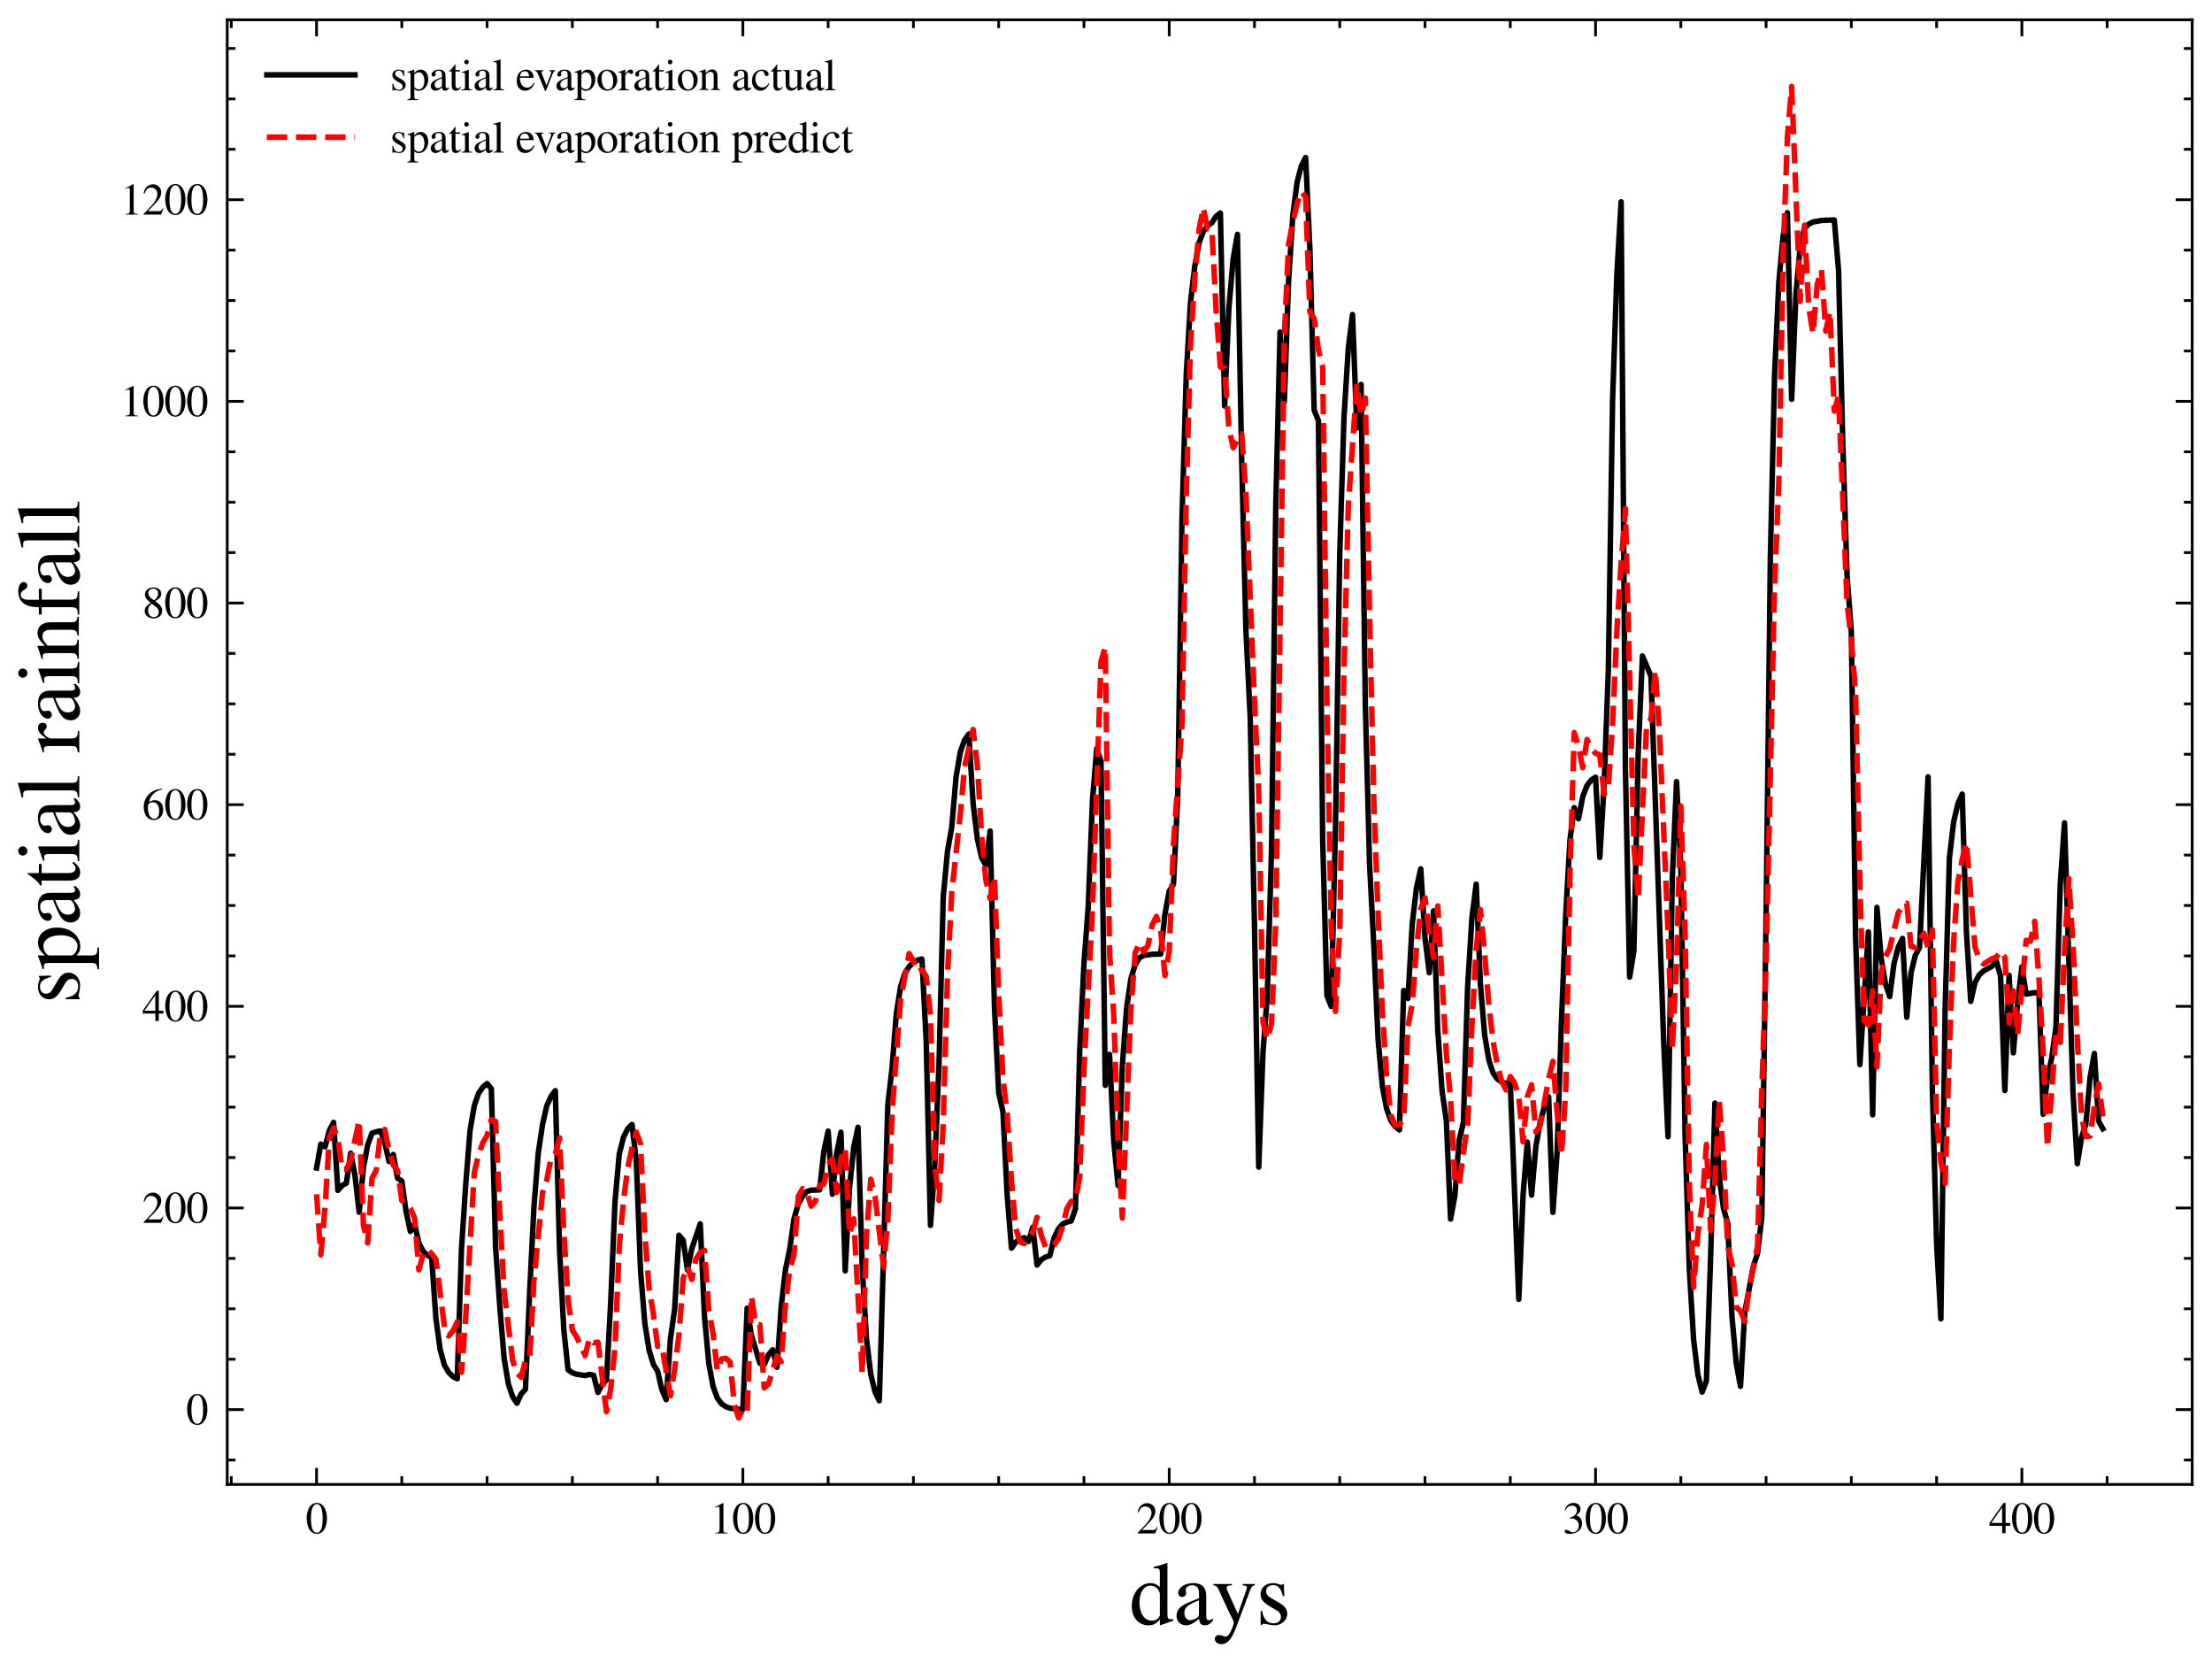 <?xml version="1.0" encoding="utf-8" standalone="no"?>
<!DOCTYPE svg PUBLIC "-//W3C//DTD SVG 1.1//EN"
  "http://www.w3.org/Graphics/SVG/1.1/DTD/svg11.dtd">
<svg xmlns:xlink="http://www.w3.org/1999/xlink" width="402.018pt" height="302.199pt" viewBox="0 0 402.018 302.199" xmlns="http://www.w3.org/2000/svg" version="1.1">
 <defs>
  <style type="text/css">*{stroke-linejoin: round; stroke-linecap: butt}</style>
 </defs>
 <g id="figure_1">
  <g id="patch_1">
   <path d="M -0 302.199 
L 402.018 302.199 
L 402.018 0 
L -0 0 
z
" style="fill: #ffffff"/>
  </g>
  <g id="axes_1">
   <g id="patch_2">
    <path d="M 41.298 269.712 
L 398.418 269.712 
L 398.418 3.6 
L 41.298 3.6 
z
" style="fill: #ffffff"/>
   </g>
   <g id="matplotlib.axis_1">
    <g id="xtick_1">
     <g id="line2d_1">
      <defs>
       <path id="m348c226885" d="M 0 0 
L 0 -3 
" style="stroke: #000000; stroke-width: 0.5"/>
      </defs>
      <g>
       <use xlink:href="#m348c226885" x="57.531" y="269.712" style="stroke: #000000; stroke-width: 0.5"/>
      </g>
     </g>
     <g id="line2d_2">
      <defs>
       <path id="mf701a31519" d="M 0 0 
L 0 3 
" style="stroke: #000000; stroke-width: 0.5"/>
      </defs>
      <g>
       <use xlink:href="#mf701a31519" x="57.531" y="3.6" style="stroke: #000000; stroke-width: 0.5"/>
      </g>
     </g>
     <g id="text_1">
      <!-- $\mathdefault{0}$ -->
      <g transform="translate(55.539 278.616) scale(0.08 -0.08)">
       <defs>
        <path id="NimbusRomNo9L-Regu-30" d="M 1626 4352 
C 1274 4352 1005 4244 768 4020 
C 397 3661 154 2925 154 2176 
C 154 1479 365 730 666 372 
C 902 90 1229 -64 1600 -64 
C 1926 -64 2202 45 2432 269 
C 2803 621 3046 1364 3046 2138 
C 3046 3450 2464 4352 1626 4352 
z
M 1606 4186 
C 2144 4186 2432 3463 2432 2125 
C 2432 788 2150 103 1600 103 
C 1050 103 768 788 768 2119 
C 768 3476 1056 4186 1606 4186 
z
" transform="scale(0.016)"/>
       </defs>
       <use xlink:href="#NimbusRomNo9L-Regu-30" transform="scale(0.996)"/>
      </g>
     </g>
    </g>
    <g id="xtick_2">
     <g id="line2d_3">
      <g>
       <use xlink:href="#m348c226885" x="135.014" y="269.712" style="stroke: #000000; stroke-width: 0.5"/>
      </g>
     </g>
     <g id="line2d_4">
      <g>
       <use xlink:href="#mf701a31519" x="135.014" y="3.6" style="stroke: #000000; stroke-width: 0.5"/>
      </g>
     </g>
     <g id="text_2">
      <!-- $\mathdefault{100}$ -->
      <g transform="translate(129.037 278.616) scale(0.08 -0.08)">
       <defs>
        <path id="NimbusRomNo9L-Regu-31" d="M 1862 4339 
L 710 3757 
L 710 3667 
C 787 3699 858 3725 883 3738 
C 998 3783 1107 3808 1171 3808 
C 1306 3808 1363 3711 1363 3505 
L 1363 592 
C 1363 379 1312 232 1210 173 
C 1114 116 1024 96 755 96 
L 755 0 
L 2522 0 
L 2522 96 
C 2016 96 1914 160 1914 470 
L 1914 4327 
L 1862 4339 
z
" transform="scale(0.016)"/>
       </defs>
       <use xlink:href="#NimbusRomNo9L-Regu-31" transform="scale(0.996)"/>
       <use xlink:href="#NimbusRomNo9L-Regu-30" transform="translate(49.813 0) scale(0.996)"/>
       <use xlink:href="#NimbusRomNo9L-Regu-30" transform="translate(99.626 0) scale(0.996)"/>
      </g>
     </g>
    </g>
    <g id="xtick_3">
     <g id="line2d_5">
      <g>
       <use xlink:href="#m348c226885" x="212.498" y="269.712" style="stroke: #000000; stroke-width: 0.5"/>
      </g>
     </g>
     <g id="line2d_6">
      <g>
       <use xlink:href="#mf701a31519" x="212.498" y="3.6" style="stroke: #000000; stroke-width: 0.5"/>
      </g>
     </g>
     <g id="text_3">
      <!-- $\mathdefault{200}$ -->
      <g transform="translate(206.52 278.616) scale(0.08 -0.08)">
       <defs>
        <path id="NimbusRomNo9L-Regu-32" d="M 3040 875 
L 2957 907 
C 2720 544 2637 486 2349 486 
L 819 486 
L 1894 1609 
C 2464 2202 2714 2687 2714 3185 
C 2714 3823 2195 4313 1530 4313 
C 1178 4313 845 4173 608 3918 
C 403 3700 307 3496 198 3043 
L 333 3011 
C 589 3636 819 3840 1261 3840 
C 1798 3840 2163 3476 2163 2940 
C 2163 2443 1869 1850 1331 1282 
L 192 77 
L 192 0 
L 2688 0 
L 3040 875 
z
" transform="scale(0.016)"/>
       </defs>
       <use xlink:href="#NimbusRomNo9L-Regu-32" transform="scale(0.996)"/>
       <use xlink:href="#NimbusRomNo9L-Regu-30" transform="translate(49.813 0) scale(0.996)"/>
       <use xlink:href="#NimbusRomNo9L-Regu-30" transform="translate(99.626 0) scale(0.996)"/>
      </g>
     </g>
    </g>
    <g id="xtick_4">
     <g id="line2d_7">
      <g>
       <use xlink:href="#m348c226885" x="289.981" y="269.712" style="stroke: #000000; stroke-width: 0.5"/>
      </g>
     </g>
     <g id="line2d_8">
      <g>
       <use xlink:href="#mf701a31519" x="289.981" y="3.6" style="stroke: #000000; stroke-width: 0.5"/>
      </g>
     </g>
     <g id="text_4">
      <!-- $\mathdefault{300}$ -->
      <g transform="translate(284.003 278.616) scale(0.08 -0.08)">
       <defs>
        <path id="NimbusRomNo9L-Regu-33" d="M 979 2138 
C 1357 2138 1504 2125 1658 2068 
C 2054 1927 2304 1562 2304 1120 
C 2304 583 1939 167 1466 167 
C 1293 167 1165 212 928 365 
C 736 480 627 525 518 525 
C 371 525 275 436 275 301 
C 275 77 550 -64 998 -64 
C 1491 -64 1997 103 2298 365 
C 2598 628 2765 999 2765 1428 
C 2765 1754 2662 2055 2477 2253 
C 2349 2394 2227 2471 1946 2592 
C 2387 2893 2547 3130 2547 3476 
C 2547 3994 2138 4352 1549 4352 
C 1229 4352 947 4244 717 4039 
C 525 3866 429 3699 288 3315 
L 384 3290 
C 646 3757 934 3968 1338 3968 
C 1754 3968 2042 3687 2042 3284 
C 2042 3053 1946 2823 1786 2663 
C 1594 2471 1414 2375 979 2221 
L 979 2138 
z
" transform="scale(0.016)"/>
       </defs>
       <use xlink:href="#NimbusRomNo9L-Regu-33" transform="scale(0.996)"/>
       <use xlink:href="#NimbusRomNo9L-Regu-30" transform="translate(49.813 0) scale(0.996)"/>
       <use xlink:href="#NimbusRomNo9L-Regu-30" transform="translate(99.626 0) scale(0.996)"/>
      </g>
     </g>
    </g>
    <g id="xtick_5">
     <g id="line2d_9">
      <g>
       <use xlink:href="#m348c226885" x="367.464" y="269.712" style="stroke: #000000; stroke-width: 0.5"/>
      </g>
     </g>
     <g id="line2d_10">
      <g>
       <use xlink:href="#mf701a31519" x="367.464" y="3.6" style="stroke: #000000; stroke-width: 0.5"/>
      </g>
     </g>
     <g id="text_5">
      <!-- $\mathdefault{400}$ -->
      <g transform="translate(361.486 278.616) scale(0.08 -0.08)">
       <defs>
        <path id="NimbusRomNo9L-Regu-34" d="M 3021 1497 
L 2368 1497 
L 2368 4352 
L 2086 4352 
L 77 1497 
L 77 1088 
L 1875 1088 
L 1875 32 
L 2368 32 
L 2368 1088 
L 3021 1088 
L 3021 1497 
z
M 1869 1497 
L 333 1497 
L 1869 3698 
L 1869 1497 
z
" transform="scale(0.016)"/>
       </defs>
       <use xlink:href="#NimbusRomNo9L-Regu-34" transform="scale(0.996)"/>
       <use xlink:href="#NimbusRomNo9L-Regu-30" transform="translate(49.813 0) scale(0.996)"/>
       <use xlink:href="#NimbusRomNo9L-Regu-30" transform="translate(99.626 0) scale(0.996)"/>
      </g>
     </g>
    </g>
    <g id="xtick_6">
     <g id="line2d_11">
      <defs>
       <path id="ma0e3bfa9b0" d="M 0 0 
L 0 -1.5 
" style="stroke: #000000; stroke-width: 0.5"/>
      </defs>
      <g>
       <use xlink:href="#ma0e3bfa9b0" x="42.035" y="269.712" style="stroke: #000000; stroke-width: 0.5"/>
      </g>
     </g>
     <g id="line2d_12">
      <defs>
       <path id="m5cf3a8f5e4" d="M 0 0 
L 0 1.5 
" style="stroke: #000000; stroke-width: 0.5"/>
      </defs>
      <g>
       <use xlink:href="#m5cf3a8f5e4" x="42.035" y="3.6" style="stroke: #000000; stroke-width: 0.5"/>
      </g>
     </g>
    </g>
    <g id="xtick_7">
     <g id="line2d_13">
      <g>
       <use xlink:href="#ma0e3bfa9b0" x="73.028" y="269.712" style="stroke: #000000; stroke-width: 0.5"/>
      </g>
     </g>
     <g id="line2d_14">
      <g>
       <use xlink:href="#m5cf3a8f5e4" x="73.028" y="3.6" style="stroke: #000000; stroke-width: 0.5"/>
      </g>
     </g>
    </g>
    <g id="xtick_8">
     <g id="line2d_15">
      <g>
       <use xlink:href="#ma0e3bfa9b0" x="88.524" y="269.712" style="stroke: #000000; stroke-width: 0.5"/>
      </g>
     </g>
     <g id="line2d_16">
      <g>
       <use xlink:href="#m5cf3a8f5e4" x="88.524" y="3.6" style="stroke: #000000; stroke-width: 0.5"/>
      </g>
     </g>
    </g>
    <g id="xtick_9">
     <g id="line2d_17">
      <g>
       <use xlink:href="#ma0e3bfa9b0" x="104.021" y="269.712" style="stroke: #000000; stroke-width: 0.5"/>
      </g>
     </g>
     <g id="line2d_18">
      <g>
       <use xlink:href="#m5cf3a8f5e4" x="104.021" y="3.6" style="stroke: #000000; stroke-width: 0.5"/>
      </g>
     </g>
    </g>
    <g id="xtick_10">
     <g id="line2d_19">
      <g>
       <use xlink:href="#ma0e3bfa9b0" x="119.518" y="269.712" style="stroke: #000000; stroke-width: 0.5"/>
      </g>
     </g>
     <g id="line2d_20">
      <g>
       <use xlink:href="#m5cf3a8f5e4" x="119.518" y="3.6" style="stroke: #000000; stroke-width: 0.5"/>
      </g>
     </g>
    </g>
    <g id="xtick_11">
     <g id="line2d_21">
      <g>
       <use xlink:href="#ma0e3bfa9b0" x="150.511" y="269.712" style="stroke: #000000; stroke-width: 0.5"/>
      </g>
     </g>
     <g id="line2d_22">
      <g>
       <use xlink:href="#m5cf3a8f5e4" x="150.511" y="3.6" style="stroke: #000000; stroke-width: 0.5"/>
      </g>
     </g>
    </g>
    <g id="xtick_12">
     <g id="line2d_23">
      <g>
       <use xlink:href="#ma0e3bfa9b0" x="166.008" y="269.712" style="stroke: #000000; stroke-width: 0.5"/>
      </g>
     </g>
     <g id="line2d_24">
      <g>
       <use xlink:href="#m5cf3a8f5e4" x="166.008" y="3.6" style="stroke: #000000; stroke-width: 0.5"/>
      </g>
     </g>
    </g>
    <g id="xtick_13">
     <g id="line2d_25">
      <g>
       <use xlink:href="#ma0e3bfa9b0" x="181.504" y="269.712" style="stroke: #000000; stroke-width: 0.5"/>
      </g>
     </g>
     <g id="line2d_26">
      <g>
       <use xlink:href="#m5cf3a8f5e4" x="181.504" y="3.6" style="stroke: #000000; stroke-width: 0.5"/>
      </g>
     </g>
    </g>
    <g id="xtick_14">
     <g id="line2d_27">
      <g>
       <use xlink:href="#ma0e3bfa9b0" x="197.001" y="269.712" style="stroke: #000000; stroke-width: 0.5"/>
      </g>
     </g>
     <g id="line2d_28">
      <g>
       <use xlink:href="#m5cf3a8f5e4" x="197.001" y="3.6" style="stroke: #000000; stroke-width: 0.5"/>
      </g>
     </g>
    </g>
    <g id="xtick_15">
     <g id="line2d_29">
      <g>
       <use xlink:href="#ma0e3bfa9b0" x="227.994" y="269.712" style="stroke: #000000; stroke-width: 0.5"/>
      </g>
     </g>
     <g id="line2d_30">
      <g>
       <use xlink:href="#m5cf3a8f5e4" x="227.994" y="3.6" style="stroke: #000000; stroke-width: 0.5"/>
      </g>
     </g>
    </g>
    <g id="xtick_16">
     <g id="line2d_31">
      <g>
       <use xlink:href="#ma0e3bfa9b0" x="243.491" y="269.712" style="stroke: #000000; stroke-width: 0.5"/>
      </g>
     </g>
     <g id="line2d_32">
      <g>
       <use xlink:href="#m5cf3a8f5e4" x="243.491" y="3.6" style="stroke: #000000; stroke-width: 0.5"/>
      </g>
     </g>
    </g>
    <g id="xtick_17">
     <g id="line2d_33">
      <g>
       <use xlink:href="#ma0e3bfa9b0" x="258.987" y="269.712" style="stroke: #000000; stroke-width: 0.5"/>
      </g>
     </g>
     <g id="line2d_34">
      <g>
       <use xlink:href="#m5cf3a8f5e4" x="258.987" y="3.6" style="stroke: #000000; stroke-width: 0.5"/>
      </g>
     </g>
    </g>
    <g id="xtick_18">
     <g id="line2d_35">
      <g>
       <use xlink:href="#ma0e3bfa9b0" x="274.484" y="269.712" style="stroke: #000000; stroke-width: 0.5"/>
      </g>
     </g>
     <g id="line2d_36">
      <g>
       <use xlink:href="#m5cf3a8f5e4" x="274.484" y="3.6" style="stroke: #000000; stroke-width: 0.5"/>
      </g>
     </g>
    </g>
    <g id="xtick_19">
     <g id="line2d_37">
      <g>
       <use xlink:href="#ma0e3bfa9b0" x="305.477" y="269.712" style="stroke: #000000; stroke-width: 0.5"/>
      </g>
     </g>
     <g id="line2d_38">
      <g>
       <use xlink:href="#m5cf3a8f5e4" x="305.477" y="3.6" style="stroke: #000000; stroke-width: 0.5"/>
      </g>
     </g>
    </g>
    <g id="xtick_20">
     <g id="line2d_39">
      <g>
       <use xlink:href="#ma0e3bfa9b0" x="320.974" y="269.712" style="stroke: #000000; stroke-width: 0.5"/>
      </g>
     </g>
     <g id="line2d_40">
      <g>
       <use xlink:href="#m5cf3a8f5e4" x="320.974" y="3.6" style="stroke: #000000; stroke-width: 0.5"/>
      </g>
     </g>
    </g>
    <g id="xtick_21">
     <g id="line2d_41">
      <g>
       <use xlink:href="#ma0e3bfa9b0" x="336.471" y="269.712" style="stroke: #000000; stroke-width: 0.5"/>
      </g>
     </g>
     <g id="line2d_42">
      <g>
       <use xlink:href="#m5cf3a8f5e4" x="336.471" y="3.6" style="stroke: #000000; stroke-width: 0.5"/>
      </g>
     </g>
    </g>
    <g id="xtick_22">
     <g id="line2d_43">
      <g>
       <use xlink:href="#ma0e3bfa9b0" x="351.967" y="269.712" style="stroke: #000000; stroke-width: 0.5"/>
      </g>
     </g>
     <g id="line2d_44">
      <g>
       <use xlink:href="#m5cf3a8f5e4" x="351.967" y="3.6" style="stroke: #000000; stroke-width: 0.5"/>
      </g>
     </g>
    </g>
    <g id="xtick_23">
     <g id="line2d_45">
      <g>
       <use xlink:href="#ma0e3bfa9b0" x="382.961" y="269.712" style="stroke: #000000; stroke-width: 0.5"/>
      </g>
     </g>
     <g id="line2d_46">
      <g>
       <use xlink:href="#m5cf3a8f5e4" x="382.961" y="3.6" style="stroke: #000000; stroke-width: 0.5"/>
      </g>
     </g>
    </g>
    <g id="text_6">
     <!-- days -->
     <g transform="translate(205.249 295.148) scale(0.16 -0.16)">
      <defs>
       <path id="NimbusRomNo9L-Regu-64" d="M 2202 -64 
L 3142 269 
L 3142 365 
C 3027 365 3014 365 2995 365 
C 2765 365 2714 435 2714 731 
L 2714 4364 
L 2682 4377 
C 2374 4268 2150 4204 1741 4096 
L 1741 3994 
C 1792 4000 1830 4000 1882 4000 
C 2118 4000 2176 3936 2176 3672 
L 2176 2669 
C 1933 2874 1760 2944 1504 2944 
C 768 2944 173 2221 173 1312 
C 173 493 653 -64 1357 -64 
C 1715 -64 1958 64 2176 365 
L 2176 -45 
L 2202 -64 
z
M 2176 653 
C 2176 608 2131 531 2067 461 
C 1952 333 1792 269 1606 269 
C 1075 269 723 781 723 1568 
C 723 2291 1037 2765 1523 2765 
C 1862 2765 2176 2464 2176 2125 
L 2176 653 
z
" transform="scale(0.016)"/>
       <path id="NimbusRomNo9L-Regu-61" d="M 2829 423 
C 2720 333 2643 301 2547 301 
C 2400 301 2355 390 2355 672 
L 2355 1920 
C 2355 2253 2323 2438 2227 2592 
C 2086 2822 1811 2944 1434 2944 
C 832 2944 358 2630 358 2227 
C 358 2080 486 1952 634 1952 
C 787 1952 922 2080 922 2221 
C 922 2246 915 2278 909 2323 
C 896 2381 890 2432 890 2477 
C 890 2650 1094 2790 1350 2790 
C 1664 2790 1837 2605 1837 2259 
L 1837 1869 
C 851 1472 742 1421 467 1178 
C 326 1050 237 832 237 621 
C 237 218 518 -64 909 -64 
C 1190 -64 1453 70 1843 403 
C 1875 70 1990 -64 2253 -64 
C 2470 -64 2605 13 2829 256 
L 2829 423 
z
M 1837 783 
C 1837 584 1805 526 1670 449 
C 1517 359 1338 301 1203 301 
C 979 301 800 520 800 796 
L 800 822 
C 800 1201 1062 1433 1837 1715 
L 1837 783 
z
" transform="scale(0.016)"/>
       <path id="NimbusRomNo9L-Regu-79" d="M 3040 2880 
L 2176 2880 
L 2176 2784 
C 2381 2784 2483 2726 2483 2623 
C 2483 2597 2477 2559 2458 2514 
L 1837 742 
L 1101 2377 
C 1062 2468 1037 2552 1037 2622 
C 1037 2739 1133 2784 1408 2784 
L 1408 2880 
L 90 2880 
L 90 2790 
C 256 2765 365 2694 416 2585 
L 1146 1005 
L 1165 953 
L 1261 761 
C 1440 440 1542 209 1542 112 
C 1542 16 1395 -389 1286 -582 
C 1197 -749 1056 -871 966 -871 
C 928 -871 870 -858 806 -826 
C 685 -781 576 -755 467 -755 
C 320 -755 192 -883 192 -1037 
C 192 -1248 397 -1408 666 -1408 
C 1094 -1408 1402 -1049 1747 -124 
L 2733 2495 
C 2816 2701 2886 2765 3040 2784 
L 3040 2880 
z
" transform="scale(0.016)"/>
       <path id="NimbusRomNo9L-Regu-73" d="M 2016 2010 
L 1990 2880 
L 1920 2880 
L 1907 2867 
C 1850 2822 1843 2816 1818 2816 
C 1779 2816 1715 2829 1645 2861 
C 1504 2915 1363 2944 1197 2944 
C 691 2944 326 2616 326 2154 
C 326 1796 531 1539 1075 1231 
L 1446 1020 
C 1670 892 1779 737 1779 539 
C 1779 256 1574 77 1248 77 
C 1030 77 832 159 710 298 
C 576 455 518 600 435 960 
L 333 960 
L 333 -39 
L 416 -39 
C 461 33 486 48 563 48 
C 621 48 710 35 858 -2 
C 1037 -39 1210 -64 1325 -64 
C 1818 -64 2227 308 2227 757 
C 2227 1077 2074 1289 1690 1520 
L 998 1930 
C 819 2033 723 2194 723 2367 
C 723 2624 922 2803 1216 2803 
C 1581 2803 1773 2583 1920 2010 
L 2016 2010 
z
" transform="scale(0.016)"/>
      </defs>
      <use xlink:href="#NimbusRomNo9L-Regu-64" transform="scale(0.996)"/>
      <use xlink:href="#NimbusRomNo9L-Regu-61" transform="translate(49.813 0) scale(0.996)"/>
      <use xlink:href="#NimbusRomNo9L-Regu-79" transform="translate(94.047 0) scale(0.996)"/>
      <use xlink:href="#NimbusRomNo9L-Regu-73" transform="translate(143.86 0) scale(0.996)"/>
     </g>
    </g>
   </g>
   <g id="matplotlib.axis_2">
    <g id="ytick_1">
     <g id="line2d_47">
      <defs>
       <path id="m7236dd295a" d="M 0 0 
L 3 0 
" style="stroke: #000000; stroke-width: 0.5"/>
      </defs>
      <g>
       <use xlink:href="#m7236dd295a" x="41.298" y="256.12" style="stroke: #000000; stroke-width: 0.5"/>
      </g>
     </g>
     <g id="line2d_48">
      <defs>
       <path id="m3bb8d5ce38" d="M 0 0 
L -3 0 
" style="stroke: #000000; stroke-width: 0.5"/>
      </defs>
      <g>
       <use xlink:href="#m3bb8d5ce38" x="398.418" y="256.12" style="stroke: #000000; stroke-width: 0.5"/>
      </g>
     </g>
     <g id="text_7">
      <!-- $\mathdefault{0}$ -->
      <g transform="translate(33.813 258.822) scale(0.08 -0.08)">
       <use xlink:href="#NimbusRomNo9L-Regu-30" transform="scale(0.996)"/>
      </g>
     </g>
    </g>
    <g id="ytick_2">
     <g id="line2d_49">
      <g>
       <use xlink:href="#m7236dd295a" x="41.298" y="219.482" style="stroke: #000000; stroke-width: 0.5"/>
      </g>
     </g>
     <g id="line2d_50">
      <g>
       <use xlink:href="#m3bb8d5ce38" x="398.418" y="219.482" style="stroke: #000000; stroke-width: 0.5"/>
      </g>
     </g>
     <g id="text_8">
      <!-- $\mathdefault{200}$ -->
      <g transform="translate(25.843 222.184) scale(0.08 -0.08)">
       <use xlink:href="#NimbusRomNo9L-Regu-32" transform="scale(0.996)"/>
       <use xlink:href="#NimbusRomNo9L-Regu-30" transform="translate(49.813 0) scale(0.996)"/>
       <use xlink:href="#NimbusRomNo9L-Regu-30" transform="translate(99.626 0) scale(0.996)"/>
      </g>
     </g>
    </g>
    <g id="ytick_3">
     <g id="line2d_51">
      <g>
       <use xlink:href="#m7236dd295a" x="41.298" y="182.843" style="stroke: #000000; stroke-width: 0.5"/>
      </g>
     </g>
     <g id="line2d_52">
      <g>
       <use xlink:href="#m3bb8d5ce38" x="398.418" y="182.843" style="stroke: #000000; stroke-width: 0.5"/>
      </g>
     </g>
     <g id="text_9">
      <!-- $\mathdefault{400}$ -->
      <g transform="translate(25.843 185.545) scale(0.08 -0.08)">
       <use xlink:href="#NimbusRomNo9L-Regu-34" transform="scale(0.996)"/>
       <use xlink:href="#NimbusRomNo9L-Regu-30" transform="translate(49.813 0) scale(0.996)"/>
       <use xlink:href="#NimbusRomNo9L-Regu-30" transform="translate(99.626 0) scale(0.996)"/>
      </g>
     </g>
    </g>
    <g id="ytick_4">
     <g id="line2d_53">
      <g>
       <use xlink:href="#m7236dd295a" x="41.298" y="146.205" style="stroke: #000000; stroke-width: 0.5"/>
      </g>
     </g>
     <g id="line2d_54">
      <g>
       <use xlink:href="#m3bb8d5ce38" x="398.418" y="146.205" style="stroke: #000000; stroke-width: 0.5"/>
      </g>
     </g>
     <g id="text_10">
      <!-- $\mathdefault{600}$ -->
      <g transform="translate(25.843 148.906) scale(0.08 -0.08)">
       <defs>
        <path id="NimbusRomNo9L-Regu-36" d="M 2854 4391 
C 2125 4327 1754 4205 1286 3879 
C 595 3386 218 2656 218 1802 
C 218 1248 390 688 666 370 
C 909 89 1254 -64 1651 -64 
C 2445 -64 2995 541 2995 1421 
C 2995 2236 2528 2752 1792 2752 
C 1510 2752 1376 2707 973 2464 
C 1146 3431 1862 4122 2867 4288 
L 2854 4391 
z
M 1549 2458 
C 2099 2458 2419 2000 2419 1204 
C 2419 504 2170 116 1722 116 
C 1158 116 813 714 813 1700 
C 813 2025 864 2203 992 2299 
C 1126 2400 1325 2458 1549 2458 
z
" transform="scale(0.016)"/>
       </defs>
       <use xlink:href="#NimbusRomNo9L-Regu-36" transform="scale(0.996)"/>
       <use xlink:href="#NimbusRomNo9L-Regu-30" transform="translate(49.813 0) scale(0.996)"/>
       <use xlink:href="#NimbusRomNo9L-Regu-30" transform="translate(99.626 0) scale(0.996)"/>
      </g>
     </g>
    </g>
    <g id="ytick_5">
     <g id="line2d_55">
      <g>
       <use xlink:href="#m7236dd295a" x="41.298" y="109.566" style="stroke: #000000; stroke-width: 0.5"/>
      </g>
     </g>
     <g id="line2d_56">
      <g>
       <use xlink:href="#m3bb8d5ce38" x="398.418" y="109.566" style="stroke: #000000; stroke-width: 0.5"/>
      </g>
     </g>
     <g id="text_11">
      <!-- $\mathdefault{800}$ -->
      <g transform="translate(25.843 112.268) scale(0.08 -0.08)">
       <defs>
        <path id="NimbusRomNo9L-Regu-38" d="M 1856 2400 
C 2490 2740 2714 3008 2714 3444 
C 2714 3968 2253 4352 1613 4352 
C 915 4352 397 3924 397 3341 
C 397 2925 518 2740 1190 2151 
C 499 1626 358 1428 358 992 
C 358 372 864 -64 1587 -64 
C 2355 -64 2848 359 2848 1018 
C 2848 1511 2630 1824 1856 2400 
z
M 1741 1741 
C 2208 1408 2362 1178 2362 820 
C 2362 404 2074 116 1658 116 
C 1171 116 845 487 845 1044 
C 845 1453 986 1722 1357 2023 
L 1741 1741 
z
M 1670 2516 
C 1101 2887 870 3181 870 3540 
C 870 3911 1158 4173 1562 4173 
C 1997 4173 2272 3892 2272 3450 
C 2272 3085 2093 2797 1728 2554 
C 1696 2535 1696 2535 1670 2516 
z
" transform="scale(0.016)"/>
       </defs>
       <use xlink:href="#NimbusRomNo9L-Regu-38" transform="scale(0.996)"/>
       <use xlink:href="#NimbusRomNo9L-Regu-30" transform="translate(49.813 0) scale(0.996)"/>
       <use xlink:href="#NimbusRomNo9L-Regu-30" transform="translate(99.626 0) scale(0.996)"/>
      </g>
     </g>
    </g>
    <g id="ytick_6">
     <g id="line2d_57">
      <g>
       <use xlink:href="#m7236dd295a" x="41.298" y="72.927" style="stroke: #000000; stroke-width: 0.5"/>
      </g>
     </g>
     <g id="line2d_58">
      <g>
       <use xlink:href="#m3bb8d5ce38" x="398.418" y="72.927" style="stroke: #000000; stroke-width: 0.5"/>
      </g>
     </g>
     <g id="text_12">
      <!-- $\mathdefault{1000}$ -->
      <g transform="translate(21.858 75.629) scale(0.08 -0.08)">
       <use xlink:href="#NimbusRomNo9L-Regu-31" transform="scale(0.996)"/>
       <use xlink:href="#NimbusRomNo9L-Regu-30" transform="translate(49.813 0) scale(0.996)"/>
       <use xlink:href="#NimbusRomNo9L-Regu-30" transform="translate(99.626 0) scale(0.996)"/>
       <use xlink:href="#NimbusRomNo9L-Regu-30" transform="translate(149.44 0) scale(0.996)"/>
      </g>
     </g>
    </g>
    <g id="ytick_7">
     <g id="line2d_59">
      <g>
       <use xlink:href="#m7236dd295a" x="41.298" y="36.289" style="stroke: #000000; stroke-width: 0.5"/>
      </g>
     </g>
     <g id="line2d_60">
      <g>
       <use xlink:href="#m3bb8d5ce38" x="398.418" y="36.289" style="stroke: #000000; stroke-width: 0.5"/>
      </g>
     </g>
     <g id="text_13">
      <!-- $\mathdefault{1200}$ -->
      <g transform="translate(21.858 38.99) scale(0.08 -0.08)">
       <use xlink:href="#NimbusRomNo9L-Regu-31" transform="scale(0.996)"/>
       <use xlink:href="#NimbusRomNo9L-Regu-32" transform="translate(49.813 0) scale(0.996)"/>
       <use xlink:href="#NimbusRomNo9L-Regu-30" transform="translate(99.626 0) scale(0.996)"/>
       <use xlink:href="#NimbusRomNo9L-Regu-30" transform="translate(149.44 0) scale(0.996)"/>
      </g>
     </g>
    </g>
    <g id="ytick_8">
     <g id="line2d_61">
      <defs>
       <path id="m002edf6b9c" d="M 0 0 
L 1.5 0 
" style="stroke: #000000; stroke-width: 0.5"/>
      </defs>
      <g>
       <use xlink:href="#m002edf6b9c" x="41.298" y="265.28" style="stroke: #000000; stroke-width: 0.5"/>
      </g>
     </g>
     <g id="line2d_62">
      <defs>
       <path id="mf9a5115407" d="M 0 0 
L -1.5 0 
" style="stroke: #000000; stroke-width: 0.5"/>
      </defs>
      <g>
       <use xlink:href="#mf9a5115407" x="398.418" y="265.28" style="stroke: #000000; stroke-width: 0.5"/>
      </g>
     </g>
    </g>
    <g id="ytick_9">
     <g id="line2d_63">
      <g>
       <use xlink:href="#m002edf6b9c" x="41.298" y="246.961" style="stroke: #000000; stroke-width: 0.5"/>
      </g>
     </g>
     <g id="line2d_64">
      <g>
       <use xlink:href="#mf9a5115407" x="398.418" y="246.961" style="stroke: #000000; stroke-width: 0.5"/>
      </g>
     </g>
    </g>
    <g id="ytick_10">
     <g id="line2d_65">
      <g>
       <use xlink:href="#m002edf6b9c" x="41.298" y="237.801" style="stroke: #000000; stroke-width: 0.5"/>
      </g>
     </g>
     <g id="line2d_66">
      <g>
       <use xlink:href="#mf9a5115407" x="398.418" y="237.801" style="stroke: #000000; stroke-width: 0.5"/>
      </g>
     </g>
    </g>
    <g id="ytick_11">
     <g id="line2d_67">
      <g>
       <use xlink:href="#m002edf6b9c" x="41.298" y="228.641" style="stroke: #000000; stroke-width: 0.5"/>
      </g>
     </g>
     <g id="line2d_68">
      <g>
       <use xlink:href="#mf9a5115407" x="398.418" y="228.641" style="stroke: #000000; stroke-width: 0.5"/>
      </g>
     </g>
    </g>
    <g id="ytick_12">
     <g id="line2d_69">
      <g>
       <use xlink:href="#m002edf6b9c" x="41.298" y="210.322" style="stroke: #000000; stroke-width: 0.5"/>
      </g>
     </g>
     <g id="line2d_70">
      <g>
       <use xlink:href="#mf9a5115407" x="398.418" y="210.322" style="stroke: #000000; stroke-width: 0.5"/>
      </g>
     </g>
    </g>
    <g id="ytick_13">
     <g id="line2d_71">
      <g>
       <use xlink:href="#m002edf6b9c" x="41.298" y="201.162" style="stroke: #000000; stroke-width: 0.5"/>
      </g>
     </g>
     <g id="line2d_72">
      <g>
       <use xlink:href="#mf9a5115407" x="398.418" y="201.162" style="stroke: #000000; stroke-width: 0.5"/>
      </g>
     </g>
    </g>
    <g id="ytick_14">
     <g id="line2d_73">
      <g>
       <use xlink:href="#m002edf6b9c" x="41.298" y="192.003" style="stroke: #000000; stroke-width: 0.5"/>
      </g>
     </g>
     <g id="line2d_74">
      <g>
       <use xlink:href="#mf9a5115407" x="398.418" y="192.003" style="stroke: #000000; stroke-width: 0.5"/>
      </g>
     </g>
    </g>
    <g id="ytick_15">
     <g id="line2d_75">
      <g>
       <use xlink:href="#m002edf6b9c" x="41.298" y="173.683" style="stroke: #000000; stroke-width: 0.5"/>
      </g>
     </g>
     <g id="line2d_76">
      <g>
       <use xlink:href="#mf9a5115407" x="398.418" y="173.683" style="stroke: #000000; stroke-width: 0.5"/>
      </g>
     </g>
    </g>
    <g id="ytick_16">
     <g id="line2d_77">
      <g>
       <use xlink:href="#m002edf6b9c" x="41.298" y="164.524" style="stroke: #000000; stroke-width: 0.5"/>
      </g>
     </g>
     <g id="line2d_78">
      <g>
       <use xlink:href="#mf9a5115407" x="398.418" y="164.524" style="stroke: #000000; stroke-width: 0.5"/>
      </g>
     </g>
    </g>
    <g id="ytick_17">
     <g id="line2d_79">
      <g>
       <use xlink:href="#m002edf6b9c" x="41.298" y="155.364" style="stroke: #000000; stroke-width: 0.5"/>
      </g>
     </g>
     <g id="line2d_80">
      <g>
       <use xlink:href="#mf9a5115407" x="398.418" y="155.364" style="stroke: #000000; stroke-width: 0.5"/>
      </g>
     </g>
    </g>
    <g id="ytick_18">
     <g id="line2d_81">
      <g>
       <use xlink:href="#m002edf6b9c" x="41.298" y="137.045" style="stroke: #000000; stroke-width: 0.5"/>
      </g>
     </g>
     <g id="line2d_82">
      <g>
       <use xlink:href="#mf9a5115407" x="398.418" y="137.045" style="stroke: #000000; stroke-width: 0.5"/>
      </g>
     </g>
    </g>
    <g id="ytick_19">
     <g id="line2d_83">
      <g>
       <use xlink:href="#m002edf6b9c" x="41.298" y="127.885" style="stroke: #000000; stroke-width: 0.5"/>
      </g>
     </g>
     <g id="line2d_84">
      <g>
       <use xlink:href="#mf9a5115407" x="398.418" y="127.885" style="stroke: #000000; stroke-width: 0.5"/>
      </g>
     </g>
    </g>
    <g id="ytick_20">
     <g id="line2d_85">
      <g>
       <use xlink:href="#m002edf6b9c" x="41.298" y="118.726" style="stroke: #000000; stroke-width: 0.5"/>
      </g>
     </g>
     <g id="line2d_86">
      <g>
       <use xlink:href="#mf9a5115407" x="398.418" y="118.726" style="stroke: #000000; stroke-width: 0.5"/>
      </g>
     </g>
    </g>
    <g id="ytick_21">
     <g id="line2d_87">
      <g>
       <use xlink:href="#m002edf6b9c" x="41.298" y="100.406" style="stroke: #000000; stroke-width: 0.5"/>
      </g>
     </g>
     <g id="line2d_88">
      <g>
       <use xlink:href="#mf9a5115407" x="398.418" y="100.406" style="stroke: #000000; stroke-width: 0.5"/>
      </g>
     </g>
    </g>
    <g id="ytick_22">
     <g id="line2d_89">
      <g>
       <use xlink:href="#m002edf6b9c" x="41.298" y="91.247" style="stroke: #000000; stroke-width: 0.5"/>
      </g>
     </g>
     <g id="line2d_90">
      <g>
       <use xlink:href="#mf9a5115407" x="398.418" y="91.247" style="stroke: #000000; stroke-width: 0.5"/>
      </g>
     </g>
    </g>
    <g id="ytick_23">
     <g id="line2d_91">
      <g>
       <use xlink:href="#m002edf6b9c" x="41.298" y="82.087" style="stroke: #000000; stroke-width: 0.5"/>
      </g>
     </g>
     <g id="line2d_92">
      <g>
       <use xlink:href="#mf9a5115407" x="398.418" y="82.087" style="stroke: #000000; stroke-width: 0.5"/>
      </g>
     </g>
    </g>
    <g id="ytick_24">
     <g id="line2d_93">
      <g>
       <use xlink:href="#m002edf6b9c" x="41.298" y="63.768" style="stroke: #000000; stroke-width: 0.5"/>
      </g>
     </g>
     <g id="line2d_94">
      <g>
       <use xlink:href="#mf9a5115407" x="398.418" y="63.768" style="stroke: #000000; stroke-width: 0.5"/>
      </g>
     </g>
    </g>
    <g id="ytick_25">
     <g id="line2d_95">
      <g>
       <use xlink:href="#m002edf6b9c" x="41.298" y="54.608" style="stroke: #000000; stroke-width: 0.5"/>
      </g>
     </g>
     <g id="line2d_96">
      <g>
       <use xlink:href="#mf9a5115407" x="398.418" y="54.608" style="stroke: #000000; stroke-width: 0.5"/>
      </g>
     </g>
    </g>
    <g id="ytick_26">
     <g id="line2d_97">
      <g>
       <use xlink:href="#m002edf6b9c" x="41.298" y="45.448" style="stroke: #000000; stroke-width: 0.5"/>
      </g>
     </g>
     <g id="line2d_98">
      <g>
       <use xlink:href="#mf9a5115407" x="398.418" y="45.448" style="stroke: #000000; stroke-width: 0.5"/>
      </g>
     </g>
    </g>
    <g id="ytick_27">
     <g id="line2d_99">
      <g>
       <use xlink:href="#m002edf6b9c" x="41.298" y="27.129" style="stroke: #000000; stroke-width: 0.5"/>
      </g>
     </g>
     <g id="line2d_100">
      <g>
       <use xlink:href="#mf9a5115407" x="398.418" y="27.129" style="stroke: #000000; stroke-width: 0.5"/>
      </g>
     </g>
    </g>
    <g id="ytick_28">
     <g id="line2d_101">
      <g>
       <use xlink:href="#m002edf6b9c" x="41.298" y="17.969" style="stroke: #000000; stroke-width: 0.5"/>
      </g>
     </g>
     <g id="line2d_102">
      <g>
       <use xlink:href="#mf9a5115407" x="398.418" y="17.969" style="stroke: #000000; stroke-width: 0.5"/>
      </g>
     </g>
    </g>
    <g id="ytick_29">
     <g id="line2d_103">
      <g>
       <use xlink:href="#m002edf6b9c" x="41.298" y="8.81" style="stroke: #000000; stroke-width: 0.5"/>
      </g>
     </g>
     <g id="line2d_104">
      <g>
       <use xlink:href="#mf9a5115407" x="398.418" y="8.81" style="stroke: #000000; stroke-width: 0.5"/>
      </g>
     </g>
    </g>
    <g id="text_14">
     <!-- spatial rainfall -->
     <g transform="translate(14.407 182.396) rotate(-90) scale(0.16 -0.16)">
      <defs>
       <path id="NimbusRomNo9L-Regu-70" d="M 58 2516 
C 115 2522 160 2522 218 2522 
C 435 2522 480 2458 480 2155 
L 480 -855 
C 480 -1189 410 -1261 32 -1299 
L 32 -1408 
L 1581 -1408 
L 1581 -1293 
C 1101 -1293 1018 -1222 1018 -816 
L 1018 199 
C 1242 -13 1395 -77 1664 -77 
C 2419 -77 3008 643 3008 1575 
C 3008 2372 2560 2944 1939 2944 
C 1581 2944 1299 2784 1018 2438 
L 1018 2931 
L 979 2944 
C 634 2810 410 2726 58 2618 
L 58 2516 
z
M 1018 2136 
C 1018 2329 1376 2560 1670 2560 
C 2144 2560 2458 2071 2458 1324 
C 2458 611 2144 128 1683 128 
C 1382 128 1018 359 1018 552 
L 1018 2136 
z
" transform="scale(0.016)"/>
       <path id="NimbusRomNo9L-Regu-74" d="M 1632 2880 
L 986 2880 
L 986 3622 
C 986 3686 979 3706 941 3706 
C 896 3648 858 3590 813 3526 
C 570 3174 294 2867 192 2841 
C 122 2794 83 2748 83 2715 
C 83 2695 90 2682 109 2682 
L 448 2682 
L 448 751 
C 448 212 640 -64 1018 -64 
C 1331 -64 1574 90 1786 423 
L 1702 493 
C 1568 333 1459 269 1318 269 
C 1082 269 986 443 986 847 
L 986 2682 
L 1632 2682 
L 1632 2880 
z
" transform="scale(0.016)"/>
       <path id="NimbusRomNo9L-Regu-69" d="M 1120 2929 
L 128 2579 
L 128 2484 
L 179 2490 
C 256 2502 339 2509 397 2509 
C 550 2509 608 2406 608 2125 
L 608 640 
C 608 179 544 109 102 109 
L 102 0 
L 1619 0 
L 1619 96 
C 1197 128 1146 191 1146 650 
L 1146 2910 
L 1120 2929 
z
M 819 4352 
C 646 4352 499 4205 499 4026 
C 499 3847 640 3699 819 3699 
C 1005 3699 1152 3840 1152 4026 
C 1152 4205 1005 4352 819 4352 
z
" transform="scale(0.016)"/>
       <path id="NimbusRomNo9L-Regu-6c" d="M 122 4000 
L 160 4000 
C 230 4000 307 4000 358 4000 
C 563 4000 627 3910 627 3610 
L 627 557 
C 627 211 538 128 134 96 
L 134 0 
L 1645 0 
L 1645 109 
C 1242 109 1165 173 1165 528 
L 1165 4371 
L 1139 4384 
C 806 4275 563 4211 122 4103 
L 122 4000 
z
" transform="scale(0.016)"/>
       <path id="NimbusRomNo9L-Regu-72" d="M 45 2496 
C 134 2515 192 2522 269 2522 
C 429 2522 486 2419 486 2138 
L 486 538 
C 486 218 442 173 32 96 
L 32 0 
L 1568 0 
L 1568 102 
C 1133 102 1024 199 1024 565 
L 1024 2013 
C 1024 2219 1299 2541 1472 2541 
C 1510 2541 1568 2509 1638 2445 
C 1741 2355 1811 2317 1894 2317 
C 2048 2317 2144 2426 2144 2605 
C 2144 2816 2010 2944 1792 2944 
C 1523 2944 1338 2797 1024 2343 
L 1024 2931 
L 992 2944 
C 653 2803 422 2721 45 2599 
L 45 2496 
z
" transform="scale(0.016)"/>
       <path id="NimbusRomNo9L-Regu-6e" d="M 102 2579 
C 141 2598 205 2605 275 2605 
C 454 2605 512 2509 512 2195 
L 512 608 
C 512 243 442 154 115 128 
L 115 32 
L 1472 32 
L 1472 128 
C 1146 154 1050 230 1050 461 
L 1050 2259 
C 1357 2547 1498 2624 1709 2624 
C 2022 2624 2176 2426 2176 2003 
L 2176 666 
C 2176 262 2093 154 1773 128 
L 1773 32 
L 3104 32 
L 3104 128 
C 2790 160 2714 237 2714 550 
L 2714 2016 
C 2714 2618 2432 2976 1958 2976 
C 1664 2976 1466 2867 1030 2458 
L 1030 2963 
L 986 2976 
C 672 2861 454 2790 102 2688 
L 102 2579 
z
" transform="scale(0.016)"/>
       <path id="NimbusRomNo9L-Regu-66" d="M 1978 2880 
L 1190 2880 
L 1190 3611 
C 1190 3978 1312 4173 1555 4173 
C 1690 4173 1779 4110 1894 3927 
C 1997 3763 2074 3700 2182 3700 
C 2330 3700 2451 3814 2451 3959 
C 2451 4188 2170 4352 1786 4352 
C 1389 4352 1050 4181 883 3891 
C 717 3613 666 3385 659 2880 
L 134 2880 
L 134 2675 
L 659 2675 
L 659 656 
C 659 185 589 109 128 109 
L 128 0 
L 1792 0 
L 1792 109 
C 1267 109 1197 180 1197 661 
L 1197 2675 
L 1978 2675 
L 1978 2880 
z
" transform="scale(0.016)"/>
      </defs>
      <use xlink:href="#NimbusRomNo9L-Regu-73" transform="scale(0.996)"/>
      <use xlink:href="#NimbusRomNo9L-Regu-70" transform="translate(38.754 0) scale(0.996)"/>
      <use xlink:href="#NimbusRomNo9L-Regu-61" transform="translate(88.567 0) scale(0.996)"/>
      <use xlink:href="#NimbusRomNo9L-Regu-74" transform="translate(132.8 0) scale(0.996)"/>
      <use xlink:href="#NimbusRomNo9L-Regu-69" transform="translate(160.496 0) scale(0.996)"/>
      <use xlink:href="#NimbusRomNo9L-Regu-61" transform="translate(188.191 0) scale(0.996)"/>
      <use xlink:href="#NimbusRomNo9L-Regu-6c" transform="translate(232.424 0) scale(0.996)"/>
      <use xlink:href="#NimbusRomNo9L-Regu-72" transform="translate(285.026 0) scale(0.996)"/>
      <use xlink:href="#NimbusRomNo9L-Regu-61" transform="translate(318.201 0) scale(0.996)"/>
      <use xlink:href="#NimbusRomNo9L-Regu-69" transform="translate(362.435 0) scale(0.996)"/>
      <use xlink:href="#NimbusRomNo9L-Regu-6e" transform="translate(390.13 0) scale(0.996)"/>
      <use xlink:href="#NimbusRomNo9L-Regu-66" transform="translate(439.943 0) scale(0.996)"/>
      <use xlink:href="#NimbusRomNo9L-Regu-61" transform="translate(472.122 0) scale(0.996)"/>
      <use xlink:href="#NimbusRomNo9L-Regu-6c" transform="translate(516.356 0) scale(0.996)"/>
      <use xlink:href="#NimbusRomNo9L-Regu-6c" transform="translate(544.051 0) scale(0.996)"/>
     </g>
    </g>
   </g>
   <g id="line2d_105">
    <path d="M 57.531 212.223 
L 58.306 207.883 
L 59.081 208.37 
L 59.856 205.407 
L 60.631 203.926 
L 61.405 216.284 
L 62.18 215.41 
L 62.955 214.973 
L 63.73 209.533 
L 64.505 213.5 
L 65.28 220.246 
L 66.054 212.17 
L 66.829 208.04 
L 67.604 205.884 
L 68.379 205.63 
L 69.154 205.503 
L 69.929 207.546 
L 70.703 211.041 
L 71.478 209.766 
L 72.253 214.074 
L 73.028 214.58 
L 73.803 220.145 
L 74.578 223.752 
L 75.352 222.35 
L 76.127 225.862 
L 76.902 227.343 
L 77.677 228.084 
L 78.452 228.454 
L 79.226 239.567 
L 80.001 245.242 
L 80.776 248.034 
L 81.551 249.357 
L 82.326 250.11 
L 83.101 250.514 
L 83.875 226.937 
L 84.65 215.149 
L 85.425 205.408 
L 86.2 200.904 
L 86.975 198.652 
L 87.75 197.525 
L 88.524 196.871 
L 89.299 197.826 
L 90.074 226.675 
L 90.849 237.551 
L 91.624 246.836 
L 92.399 251.478 
L 93.173 253.787 
L 93.948 254.954 
L 94.723 253.266 
L 95.498 252.421 
L 96.273 234.486 
L 97.048 219.198 
L 97.822 209.539 
L 98.597 204.343 
L 99.372 200.921 
L 100.147 199.21 
L 100.922 198.171 
L 101.697 227.146 
L 102.471 241.633 
L 103.246 248.877 
L 104.021 249.421 
L 104.796 249.693 
L 106.346 249.925 
L 107.12 249.725 
L 107.895 249.882 
L 108.67 253.001 
L 109.445 251.52 
L 110.22 250.733 
L 110.995 236.573 
L 111.769 218.41 
L 112.544 209.695 
L 113.319 206.619 
L 114.094 205.082 
L 114.869 204.313 
L 115.644 210.981 
L 116.418 230.913 
L 117.193 240.439 
L 117.968 245.312 
L 118.743 247.886 
L 119.518 249.145 
L 120.293 252.502 
L 121.067 254.311 
L 121.842 243.308 
L 122.617 237.807 
L 123.392 224.431 
L 124.167 225.345 
L 124.942 230.749 
L 125.716 226.947 
L 127.266 222.356 
L 128.041 239.238 
L 128.816 247.679 
L 129.591 251.9 
L 130.365 254.01 
L 131.14 255.065 
L 131.915 255.593 
L 132.69 255.857 
L 134.24 256.054 
L 135.014 256.087 
L 135.789 237.693 
L 136.564 242.657 
L 138.114 247.703 
L 138.889 247.927 
L 139.663 246.143 
L 140.438 245.251 
L 141.213 248.433 
L 141.988 237.255 
L 142.763 230.658 
L 143.538 226.902 
L 144.312 221.451 
L 145.087 218.726 
L 145.862 217.364 
L 146.637 216.499 
L 147.412 216.25 
L 148.961 216.201 
L 149.736 209.14 
L 150.511 205.517 
L 151.286 216.988 
L 152.061 209.533 
L 152.836 205.714 
L 153.61 230.917 
L 154.385 215.948 
L 155.16 208.464 
L 155.935 204.813 
L 156.71 230.467 
L 157.485 243.294 
L 158.259 249.707 
L 159.034 252.914 
L 159.809 254.517 
L 161.359 200.716 
L 162.134 193.978 
L 162.908 184.105 
L 163.683 179.261 
L 164.458 176.839 
L 165.233 175.627 
L 166.008 174.839 
L 166.782 174.444 
L 167.557 174.247 
L 168.332 189.17 
L 169.107 222.645 
L 169.882 211.996 
L 170.657 193.389 
L 171.431 162.927 
L 172.206 154.657 
L 172.981 150.248 
L 173.756 141.173 
L 174.531 136.636 
L 175.306 134.459 
L 176.08 133.37 
L 176.855 146.016 
L 177.63 152.43 
L 178.405 155.821 
L 179.18 157.241 
L 179.955 150.99 
L 180.729 182.763 
L 181.504 198.558 
L 182.279 201.967 
L 183.054 217.228 
L 183.829 226.782 
L 184.604 225.696 
L 185.378 225.154 
L 186.153 224.882 
L 186.928 225.571 
L 187.703 222.984 
L 188.478 229.843 
L 189.253 228.876 
L 190.027 228.392 
L 190.802 228.15 
L 191.577 224.915 
L 192.352 223.298 
L 193.127 222.397 
L 193.902 222.039 
L 194.676 221.859 
L 195.451 219.663 
L 196.226 191.086 
L 197.001 175.149 
L 197.776 164.798 
L 198.551 145.426 
L 199.325 136.014 
L 200.1 138.27 
L 200.875 197.195 
L 201.65 191.576 
L 202.425 207.453 
L 203.2 215.391 
L 203.974 193.713 
L 204.749 183.149 
L 205.524 177.866 
L 206.299 175.317 
L 207.074 174.042 
L 207.849 173.588 
L 209.398 173.385 
L 210.948 173.334 
L 211.723 166.089 
L 212.498 161.918 
L 213.272 160.656 
L 214.047 144.729 
L 214.822 94.172 
L 215.597 67.978 
L 216.372 54.881 
L 217.147 48.333 
L 217.921 44.143 
L 218.696 42.048 
L 219.471 41 
L 220.246 40.476 
L 221.021 39.298 
L 221.796 38.71 
L 222.57 73.771 
L 223.345 55.946 
L 224.12 47.033 
L 224.895 42.577 
L 225.67 83.582 
L 226.445 114.71 
L 227.219 130.274 
L 227.994 168.008 
L 228.769 212.064 
L 229.544 191.134 
L 230.319 180.851 
L 231.094 154.46 
L 231.868 91.71 
L 232.643 60.336 
L 233.418 73.043 
L 234.193 51.002 
L 234.968 39.066 
L 235.743 33.097 
L 236.517 30.113 
L 237.292 28.621 
L 238.067 45.278 
L 238.842 74.491 
L 239.617 76.457 
L 240.392 152.732 
L 241.166 180.886 
L 241.941 182.872 
L 242.716 150.158 
L 243.491 100.551 
L 244.266 75.747 
L 245.041 63.346 
L 245.815 57.145 
L 246.59 77.768 
L 247.365 69.852 
L 248.14 128.088 
L 248.915 157.206 
L 249.69 171.856 
L 250.464 188.891 
L 251.239 197.408 
L 252.014 201.484 
L 252.789 203.613 
L 253.564 204.678 
L 254.338 205.302 
L 255.113 179.966 
L 255.888 181.405 
L 256.663 167.927 
L 257.438 161.279 
L 258.213 157.864 
L 258.987 170.445 
L 259.762 176.736 
L 260.537 165.5 
L 261.312 187.27 
L 262.087 198.155 
L 262.862 203.597 
L 263.636 221.496 
L 264.411 217.283 
L 265.186 207.208 
L 265.961 204.002 
L 266.736 179.225 
L 267.511 166.837 
L 268.285 160.642 
L 269.06 178.887 
L 269.835 188.101 
L 270.61 192.708 
L 271.385 195.012 
L 272.16 196.072 
L 272.934 196.602 
L 273.709 196.867 
L 274.484 196.816 
L 276.034 236.073 
L 276.809 217.152 
L 277.583 207.509 
L 278.358 217.159 
L 279.133 208.336 
L 279.908 203.925 
L 280.683 201.078 
L 281.458 199.288 
L 282.232 220.285 
L 283.007 209.167 
L 283.782 185.654 
L 284.557 166.296 
L 285.332 152.586 
L 286.107 146.739 
L 286.881 148.762 
L 287.656 144.735 
L 288.431 142.722 
L 289.206 141.715 
L 289.981 141.212 
L 290.756 155.799 
L 291.53 142.758 
L 292.305 121.765 
L 293.08 72.615 
L 293.855 49.872 
L 294.63 36.669 
L 295.405 139.433 
L 296.179 177.534 
L 296.954 172.769 
L 297.729 137.046 
L 298.504 119.184 
L 300.054 122.87 
L 302.378 189.59 
L 303.153 206.551 
L 303.928 159.616 
L 304.703 142.01 
L 305.477 157.297 
L 306.252 206.193 
L 307.027 230.641 
L 307.802 243.381 
L 308.577 249.751 
L 309.352 252.935 
L 310.126 250.91 
L 310.901 228.234 
L 311.676 200.409 
L 312.451 213.793 
L 313.226 219.477 
L 314.001 222.319 
L 314.775 239.22 
L 315.55 247.67 
L 316.325 251.895 
L 317.1 238.436 
L 318.65 230.128 
L 319.424 227.736 
L 320.199 221.136 
L 320.974 166.725 
L 321.749 101.507 
L 322.524 67.982 
L 323.299 51.219 
L 324.073 42.838 
L 324.848 38.647 
L 325.623 72.549 
L 326.398 53.503 
L 327.173 44.896 
L 327.948 41.508 
L 328.722 40.73 
L 329.497 40.341 
L 331.047 40.05 
L 333.371 39.965 
L 334.146 49.118 
L 334.921 80.624 
L 335.696 104.621 
L 336.471 114.788 
L 337.246 170.524 
L 338.02 193.446 
L 339.57 169.327 
L 340.345 202.556 
L 341.12 164.854 
L 341.894 174.124 
L 342.669 178.758 
L 343.444 181.075 
L 344.219 175.09 
L 344.994 172.097 
L 345.769 170.509 
L 346.543 184.828 
L 347.318 176.783 
L 348.093 173.584 
L 348.868 172.168 
L 350.418 141.154 
L 351.192 197.712 
L 351.967 225.991 
L 352.742 239.627 
L 353.517 183.206 
L 354.292 155.912 
L 355.067 149.318 
L 355.841 146.021 
L 356.616 144.281 
L 357.391 169.333 
L 358.166 181.95 
L 358.941 178.55 
L 359.716 177.124 
L 360.49 176.411 
L 362.04 175.556 
L 362.815 174.62 
L 363.59 177.358 
L 364.365 198.145 
L 365.139 177.213 
L 365.914 191.294 
L 366.689 182.214 
L 367.464 175.659 
L 368.239 180.625 
L 369.788 180.365 
L 370.563 180.322 
L 371.338 202.466 
L 372.113 195.769 
L 372.888 192.237 
L 373.663 186.533 
L 374.437 160.69 
L 375.212 149.508 
L 376.762 198.645 
L 377.537 211.445 
L 378.312 206.67 
L 379.086 204.283 
L 379.861 195.761 
L 380.636 191.409 
L 381.411 203.705 
L 382.186 205.09 
L 382.186 205.09 
" clip-path="url(#p81423bc3b4)" style="fill: none; stroke: #000000; stroke-linecap: square"/>
   </g>
   <g id="line2d_106">
    <path d="M 57.531 216.987 
L 58.306 227.991 
L 59.081 219.34 
L 59.856 206.659 
L 60.631 204.92 
L 61.405 206.798 
L 62.18 212.444 
L 62.955 212.467 
L 63.73 210.792 
L 65.28 203.536 
L 66.054 222.667 
L 66.829 225.828 
L 67.604 214.084 
L 68.379 212.643 
L 69.154 205.826 
L 69.929 205.214 
L 70.703 209.096 
L 71.478 211.674 
L 72.253 212.657 
L 73.028 218.131 
L 73.803 218.559 
L 74.578 219.549 
L 75.352 221.302 
L 76.127 230.728 
L 76.902 227.933 
L 77.677 227.055 
L 78.452 227.784 
L 79.226 228.805 
L 80.776 241.109 
L 81.551 242.738 
L 82.326 241.811 
L 83.101 240.167 
L 83.875 249.318 
L 84.65 239.106 
L 86.2 213.012 
L 86.975 209.793 
L 87.75 207.623 
L 88.524 206.318 
L 89.299 203.427 
L 90.074 203.744 
L 90.849 220.764 
L 91.624 234.662 
L 93.173 247.178 
L 93.948 249.507 
L 94.723 250.222 
L 95.498 247.18 
L 96.273 246.712 
L 97.048 232.586 
L 98.597 216.721 
L 99.372 214.401 
L 100.147 210.417 
L 100.922 209.658 
L 101.697 206.736 
L 102.471 223.751 
L 103.246 236.102 
L 104.021 241.667 
L 104.796 242.895 
L 106.346 246.301 
L 107.12 243.154 
L 107.895 243.97 
L 108.67 243.866 
L 110.22 256.5 
L 110.995 252.285 
L 111.769 244.922 
L 112.544 226.588 
L 113.319 218.126 
L 114.094 212.113 
L 114.869 208.565 
L 115.644 205.699 
L 116.418 207.814 
L 117.193 224.121 
L 117.968 234.079 
L 118.743 238.672 
L 119.518 244.615 
L 120.293 244.565 
L 121.842 253.603 
L 122.617 248.744 
L 123.392 242.6 
L 124.167 232.257 
L 124.942 230.123 
L 125.716 232.465 
L 126.491 228.737 
L 127.266 227.552 
L 128.041 227.183 
L 128.816 238.05 
L 129.591 242.278 
L 130.365 249.01 
L 131.14 246.915 
L 131.915 246.79 
L 132.69 247.448 
L 133.465 255.212 
L 134.24 257.616 
L 135.014 256.175 
L 135.789 256.665 
L 136.564 235.51 
L 137.339 240.635 
L 138.114 240.704 
L 138.889 252.151 
L 139.663 251.507 
L 141.213 246.345 
L 141.988 247.389 
L 142.763 236.781 
L 143.538 230.639 
L 144.312 227.936 
L 145.087 217.356 
L 145.862 215.972 
L 146.637 216.634 
L 147.412 219.139 
L 148.187 218.261 
L 148.961 215.379 
L 149.736 215.132 
L 150.511 211.579 
L 151.286 210.583 
L 152.061 216.651 
L 152.836 210.475 
L 153.61 208.624 
L 154.385 224.276 
L 155.16 221.457 
L 156.71 249.531 
L 157.485 224.278 
L 158.259 214.254 
L 159.034 217.342 
L 160.584 230.228 
L 161.359 221.656 
L 162.134 202.102 
L 163.683 181.566 
L 165.233 173.248 
L 166.008 174.679 
L 166.782 176.578 
L 167.557 176.195 
L 168.332 177.424 
L 169.107 184.318 
L 169.882 211.656 
L 170.657 218.102 
L 171.431 204.223 
L 172.206 176.94 
L 172.981 162.061 
L 174.531 147.985 
L 175.306 139.319 
L 176.855 132.529 
L 177.63 138.941 
L 178.405 151.978 
L 179.18 159.962 
L 179.955 163.248 
L 180.729 159.267 
L 181.504 180.647 
L 182.279 195.928 
L 183.054 202.387 
L 183.829 214.558 
L 184.604 223.115 
L 185.378 225.647 
L 186.153 225.952 
L 186.928 224.778 
L 187.703 223.867 
L 188.478 221.174 
L 189.253 224.492 
L 190.027 226.543 
L 190.802 226.271 
L 191.577 226.178 
L 192.352 225.118 
L 193.127 222.896 
L 193.902 219.594 
L 194.676 218.296 
L 195.451 218.04 
L 196.226 213.849 
L 197.001 194.389 
L 198.551 165.253 
L 200.1 120.191 
L 200.875 117.573 
L 201.65 173.067 
L 202.425 184.524 
L 203.2 207.417 
L 203.974 221.297 
L 205.524 183.436 
L 206.299 173.163 
L 207.074 171.302 
L 207.849 172.921 
L 208.623 171.801 
L 209.398 168.057 
L 210.173 166.503 
L 210.948 169.019 
L 211.723 177.26 
L 212.498 172.948 
L 213.272 153.356 
L 214.822 131.554 
L 215.597 89.995 
L 216.372 62.452 
L 217.147 50.508 
L 217.921 41.724 
L 218.696 37.739 
L 219.471 41.548 
L 220.246 41.63 
L 221.021 56.313 
L 221.796 66.695 
L 222.57 66.842 
L 223.345 77.777 
L 224.12 81.341 
L 224.895 79.856 
L 225.67 78.821 
L 226.445 89.941 
L 227.994 127.273 
L 228.769 143.593 
L 229.544 185.743 
L 230.319 188.841 
L 231.094 185.975 
L 231.868 167.354 
L 233.418 60.925 
L 234.193 44.392 
L 234.968 40.327 
L 235.743 37.002 
L 236.517 34.809 
L 237.292 35.821 
L 238.067 56.73 
L 238.842 57.899 
L 239.617 63.529 
L 240.392 66.679 
L 241.166 127.757 
L 241.941 168.154 
L 242.716 183.763 
L 243.491 169.078 
L 244.266 121.8 
L 245.041 91.994 
L 246.59 69.74 
L 247.365 75.515 
L 248.14 72.315 
L 248.915 112.217 
L 249.69 145.522 
L 250.464 166.211 
L 251.239 183.807 
L 252.014 195.558 
L 252.789 202.585 
L 253.564 204.485 
L 254.338 204.349 
L 255.113 203.322 
L 255.888 186.489 
L 256.663 182.386 
L 257.438 172.398 
L 258.213 165.139 
L 258.987 163.125 
L 259.762 169.321 
L 260.537 173.969 
L 261.312 164.594 
L 262.862 191.336 
L 263.636 199.897 
L 264.411 214.469 
L 265.186 215.344 
L 265.961 209.407 
L 266.736 204.41 
L 267.511 186.26 
L 268.285 172.573 
L 269.06 165.264 
L 269.835 173.284 
L 270.61 182.842 
L 271.385 189.385 
L 272.16 193.571 
L 272.934 196.502 
L 273.709 198.027 
L 274.484 195.611 
L 275.259 196.746 
L 276.034 199.315 
L 276.809 207.447 
L 277.583 199.279 
L 278.358 197.097 
L 279.133 205.655 
L 279.908 204.532 
L 281.458 195.997 
L 282.232 192.845 
L 283.007 202.188 
L 283.782 209.911 
L 284.557 198.28 
L 285.332 158.687 
L 286.107 133.093 
L 286.881 135.651 
L 287.656 139.488 
L 288.431 134.369 
L 289.206 136.033 
L 289.981 136.846 
L 290.756 137.151 
L 291.53 144.294 
L 292.305 142.955 
L 293.08 131.528 
L 293.855 114.611 
L 294.63 102.201 
L 295.405 92.431 
L 296.954 153.657 
L 297.729 163.371 
L 299.279 131.34 
L 300.054 130.751 
L 300.828 121.81 
L 301.603 133.218 
L 303.153 169.283 
L 303.928 190.602 
L 304.703 175.137 
L 305.477 146.466 
L 306.252 169.494 
L 307.027 215.3 
L 307.802 233.843 
L 308.577 224.097 
L 309.352 218.928 
L 310.126 207.939 
L 310.901 223.544 
L 311.676 214.434 
L 312.451 199.88 
L 313.226 210.192 
L 314.001 226.499 
L 314.775 229.599 
L 315.55 237.518 
L 316.325 238.199 
L 317.1 240.104 
L 317.875 234.048 
L 319.424 226.463 
L 320.199 198.038 
L 320.974 175.103 
L 322.524 106.321 
L 323.299 87.273 
L 324.073 46.155 
L 324.848 24.878 
L 325.623 15.696 
L 327.173 54.742 
L 327.948 40.908 
L 328.722 55.748 
L 329.497 60.629 
L 330.272 51.624 
L 331.047 49.036 
L 331.822 60.152 
L 332.597 56.613 
L 333.371 74.682 
L 334.146 71.929 
L 335.696 109.696 
L 336.471 116.362 
L 337.246 125.875 
L 338.02 160.63 
L 338.795 185.472 
L 339.57 186.227 
L 340.345 180.013 
L 341.12 193.864 
L 341.894 176.646 
L 342.669 173.828 
L 343.444 172.29 
L 344.994 165.831 
L 345.769 164.702 
L 346.543 164.119 
L 347.318 171.951 
L 348.093 172.131 
L 349.643 169.573 
L 350.418 172.27 
L 351.192 168.95 
L 351.967 203.72 
L 352.742 211.183 
L 353.517 214.983 
L 354.292 190.067 
L 355.067 170.904 
L 355.841 160.183 
L 356.616 156.13 
L 357.391 153.069 
L 358.941 172.061 
L 359.716 174.256 
L 360.49 175.148 
L 362.04 174.193 
L 362.815 173.908 
L 363.59 172.826 
L 364.365 173.916 
L 365.139 185.879 
L 365.914 180.043 
L 366.689 188.049 
L 368.239 170.844 
L 369.014 171.021 
L 369.788 167.399 
L 370.563 177.779 
L 371.338 191.052 
L 372.113 208.484 
L 373.663 187.948 
L 374.437 189.397 
L 375.212 172.844 
L 375.987 159.638 
L 376.762 171.681 
L 377.537 188.724 
L 378.312 202.938 
L 379.086 206.512 
L 379.861 206.404 
L 380.636 201.019 
L 381.411 196.942 
L 382.186 202.849 
L 382.186 202.849 
" clip-path="url(#p81423bc3b4)" style="fill: none; stroke-dasharray: 3.7,1.6; stroke-dashoffset: 0; stroke: #ff0000"/>
   </g>
   <g id="patch_3">
    <path d="M 41.298 269.712 
L 41.298 3.6 
" style="fill: none; stroke: #000000; stroke-width: 0.5; stroke-linejoin: miter; stroke-linecap: square"/>
   </g>
   <g id="patch_4">
    <path d="M 398.418 269.712 
L 398.418 3.6 
" style="fill: none; stroke: #000000; stroke-width: 0.5; stroke-linejoin: miter; stroke-linecap: square"/>
   </g>
   <g id="patch_5">
    <path d="M 41.298 269.712 
L 398.418 269.712 
" style="fill: none; stroke: #000000; stroke-width: 0.5; stroke-linejoin: miter; stroke-linecap: square"/>
   </g>
   <g id="patch_6">
    <path d="M 41.298 3.6 
L 398.418 3.6 
" style="fill: none; stroke: #000000; stroke-width: 0.5; stroke-linejoin: miter; stroke-linecap: square"/>
   </g>
   <g id="legend_1">
    <g id="line2d_107">
     <path d="M 48.498 13.6 
L 56.498 13.6 
L 64.498 13.6 
" style="fill: none; stroke: #000000; stroke-linecap: square"/>
    </g>
    <g id="text_15">
     <!-- spatial evaporation actual -->
     <g transform="translate(70.898 16.4) scale(0.08 -0.08)">
      <defs>
       <path id="NimbusRomNo9L-Regu-65" d="M 2611 1053 
C 2304 564 2029 378 1619 378 
C 1254 378 979 564 794 930 
C 678 1174 634 1386 621 1779 
L 2592 1779 
C 2541 2193 2477 2377 2317 2581 
C 2125 2811 1830 2944 1498 2944 
C 1178 2944 877 2829 634 2611 
C 333 2349 160 1894 160 1370 
C 160 486 621 -64 1357 -64 
C 1965 -64 2445 315 2714 1008 
L 2611 1053 
z
M 634 1984 
C 704 2479 922 2714 1312 2714 
C 1702 2714 1856 2535 1939 1984 
L 634 1984 
z
" transform="scale(0.016)"/>
       <path id="NimbusRomNo9L-Regu-76" d="M 3053 2854 
L 2163 2854 
L 2163 2758 
C 2368 2739 2464 2675 2464 2552 
C 2464 2488 2451 2424 2426 2359 
L 1792 695 
L 1139 2340 
C 1101 2431 1082 2520 1082 2578 
C 1082 2694 1152 2739 1376 2758 
L 1376 2854 
L 122 2854 
L 122 2752 
C 365 2752 410 2688 704 2024 
L 1472 175 
C 1485 137 1504 91 1523 40 
C 1562 -76 1600 -128 1638 -128 
C 1677 -128 1722 -44 1818 193 
L 2637 2257 
C 2822 2694 2861 2739 3053 2758 
L 3053 2854 
z
" transform="scale(0.016)"/>
       <path id="NimbusRomNo9L-Regu-6f" d="M 1600 2944 
C 768 2944 186 2330 186 1446 
C 186 582 781 -64 1587 -64 
C 2394 -64 3008 614 3008 1498 
C 3008 2336 2419 2944 1600 2944 
z
M 1517 2765 
C 2054 2765 2432 2150 2432 1274 
C 2432 550 2144 115 1664 115 
C 1414 115 1178 269 1043 525 
C 864 858 762 1306 762 1760 
C 762 2368 1062 2765 1517 2765 
z
" transform="scale(0.016)"/>
       <path id="NimbusRomNo9L-Regu-63" d="M 2547 998 
C 2240 550 2010 397 1645 397 
C 1062 397 653 909 653 1645 
C 653 2304 1005 2758 1523 2758 
C 1754 2758 1837 2688 1901 2451 
L 1939 2310 
C 1990 2131 2106 2016 2240 2016 
C 2406 2016 2547 2138 2547 2285 
C 2547 2643 2099 2944 1562 2944 
C 1248 2944 922 2816 659 2586 
C 339 2304 160 1869 160 1363 
C 160 531 666 -64 1376 -64 
C 1664 -64 1920 38 2150 237 
C 2323 390 2445 563 2637 941 
L 2547 998 
z
" transform="scale(0.016)"/>
       <path id="NimbusRomNo9L-Regu-75" d="M 3066 320 
L 3034 320 
C 2739 320 2669 390 2669 685 
L 2669 2880 
L 1658 2880 
L 1658 2758 
C 2054 2758 2131 2694 2131 2375 
L 2131 875 
C 2131 697 2099 607 2010 537 
C 1837 397 1638 320 1446 320 
C 1197 320 992 537 992 805 
L 992 2880 
L 58 2880 
L 58 2778 
C 365 2778 454 2682 454 2387 
L 454 770 
C 454 263 762 -64 1229 -64 
C 1466 -64 1715 38 1888 211 
L 2163 486 
L 2163 -45 
L 2189 -58 
C 2509 70 2739 141 3066 230 
L 3066 320 
z
" transform="scale(0.016)"/>
      </defs>
      <use xlink:href="#NimbusRomNo9L-Regu-73" transform="scale(0.996)"/>
      <use xlink:href="#NimbusRomNo9L-Regu-70" transform="translate(38.754 0) scale(0.996)"/>
      <use xlink:href="#NimbusRomNo9L-Regu-61" transform="translate(88.567 0) scale(0.996)"/>
      <use xlink:href="#NimbusRomNo9L-Regu-74" transform="translate(132.8 0) scale(0.996)"/>
      <use xlink:href="#NimbusRomNo9L-Regu-69" transform="translate(160.496 0) scale(0.996)"/>
      <use xlink:href="#NimbusRomNo9L-Regu-61" transform="translate(188.191 0) scale(0.996)"/>
      <use xlink:href="#NimbusRomNo9L-Regu-6c" transform="translate(232.424 0) scale(0.996)"/>
      <use xlink:href="#NimbusRomNo9L-Regu-65" transform="translate(285.026 0) scale(0.996)"/>
      <use xlink:href="#NimbusRomNo9L-Regu-76" transform="translate(326.769 0) scale(0.996)"/>
      <use xlink:href="#NimbusRomNo9L-Regu-61" transform="translate(374.092 0) scale(0.996)"/>
      <use xlink:href="#NimbusRomNo9L-Regu-70" transform="translate(418.325 0) scale(0.996)"/>
      <use xlink:href="#NimbusRomNo9L-Regu-6f" transform="translate(468.138 0) scale(0.996)"/>
      <use xlink:href="#NimbusRomNo9L-Regu-72" transform="translate(517.952 0) scale(0.996)"/>
      <use xlink:href="#NimbusRomNo9L-Regu-61" transform="translate(551.127 0) scale(0.996)"/>
      <use xlink:href="#NimbusRomNo9L-Regu-74" transform="translate(595.36 0) scale(0.996)"/>
      <use xlink:href="#NimbusRomNo9L-Regu-69" transform="translate(623.056 0) scale(0.996)"/>
      <use xlink:href="#NimbusRomNo9L-Regu-6f" transform="translate(650.751 0) scale(0.996)"/>
      <use xlink:href="#NimbusRomNo9L-Regu-6e" transform="translate(700.564 0) scale(0.996)"/>
      <use xlink:href="#NimbusRomNo9L-Regu-61" transform="translate(775.284 0) scale(0.996)"/>
      <use xlink:href="#NimbusRomNo9L-Regu-63" transform="translate(819.517 0) scale(0.996)"/>
      <use xlink:href="#NimbusRomNo9L-Regu-74" transform="translate(863.751 0) scale(0.996)"/>
      <use xlink:href="#NimbusRomNo9L-Regu-75" transform="translate(891.446 0) scale(0.996)"/>
      <use xlink:href="#NimbusRomNo9L-Regu-61" transform="translate(941.259 0) scale(0.996)"/>
      <use xlink:href="#NimbusRomNo9L-Regu-6c" transform="translate(985.493 0) scale(0.996)"/>
     </g>
    </g>
    <g id="line2d_108">
     <path d="M 48.498 24.925 
L 56.498 24.925 
L 64.498 24.925 
" style="fill: none; stroke-dasharray: 3.7,1.6; stroke-dashoffset: 0; stroke: #ff0000"/>
    </g>
    <g id="text_16">
     <!-- spatial evaporation predict -->
     <g transform="translate(70.898 27.725) scale(0.08 -0.08)">
      <use xlink:href="#NimbusRomNo9L-Regu-73" transform="scale(0.996)"/>
      <use xlink:href="#NimbusRomNo9L-Regu-70" transform="translate(38.754 0) scale(0.996)"/>
      <use xlink:href="#NimbusRomNo9L-Regu-61" transform="translate(88.567 0) scale(0.996)"/>
      <use xlink:href="#NimbusRomNo9L-Regu-74" transform="translate(132.8 0) scale(0.996)"/>
      <use xlink:href="#NimbusRomNo9L-Regu-69" transform="translate(160.496 0) scale(0.996)"/>
      <use xlink:href="#NimbusRomNo9L-Regu-61" transform="translate(188.191 0) scale(0.996)"/>
      <use xlink:href="#NimbusRomNo9L-Regu-6c" transform="translate(232.424 0) scale(0.996)"/>
      <use xlink:href="#NimbusRomNo9L-Regu-65" transform="translate(285.026 0) scale(0.996)"/>
      <use xlink:href="#NimbusRomNo9L-Regu-76" transform="translate(326.769 0) scale(0.996)"/>
      <use xlink:href="#NimbusRomNo9L-Regu-61" transform="translate(374.092 0) scale(0.996)"/>
      <use xlink:href="#NimbusRomNo9L-Regu-70" transform="translate(418.325 0) scale(0.996)"/>
      <use xlink:href="#NimbusRomNo9L-Regu-6f" transform="translate(468.138 0) scale(0.996)"/>
      <use xlink:href="#NimbusRomNo9L-Regu-72" transform="translate(517.952 0) scale(0.996)"/>
      <use xlink:href="#NimbusRomNo9L-Regu-61" transform="translate(551.127 0) scale(0.996)"/>
      <use xlink:href="#NimbusRomNo9L-Regu-74" transform="translate(595.36 0) scale(0.996)"/>
      <use xlink:href="#NimbusRomNo9L-Regu-69" transform="translate(623.056 0) scale(0.996)"/>
      <use xlink:href="#NimbusRomNo9L-Regu-6f" transform="translate(650.751 0) scale(0.996)"/>
      <use xlink:href="#NimbusRomNo9L-Regu-6e" transform="translate(700.564 0) scale(0.996)"/>
      <use xlink:href="#NimbusRomNo9L-Regu-70" transform="translate(775.284 0) scale(0.996)"/>
      <use xlink:href="#NimbusRomNo9L-Regu-72" transform="translate(825.097 0) scale(0.996)"/>
      <use xlink:href="#NimbusRomNo9L-Regu-65" transform="translate(858.272 0) scale(0.996)"/>
      <use xlink:href="#NimbusRomNo9L-Regu-64" transform="translate(902.506 0) scale(0.996)"/>
      <use xlink:href="#NimbusRomNo9L-Regu-69" transform="translate(952.319 0) scale(0.996)"/>
      <use xlink:href="#NimbusRomNo9L-Regu-63" transform="translate(980.014 0) scale(0.996)"/>
      <use xlink:href="#NimbusRomNo9L-Regu-74" transform="translate(1024.248 0) scale(0.996)"/>
     </g>
    </g>
   </g>
  </g>
 </g>
 <defs>
  <clipPath id="p81423bc3b4">
   <rect x="41.298" y="3.6" width="357.12" height="266.112"/>
  </clipPath>
 </defs>
</svg>
